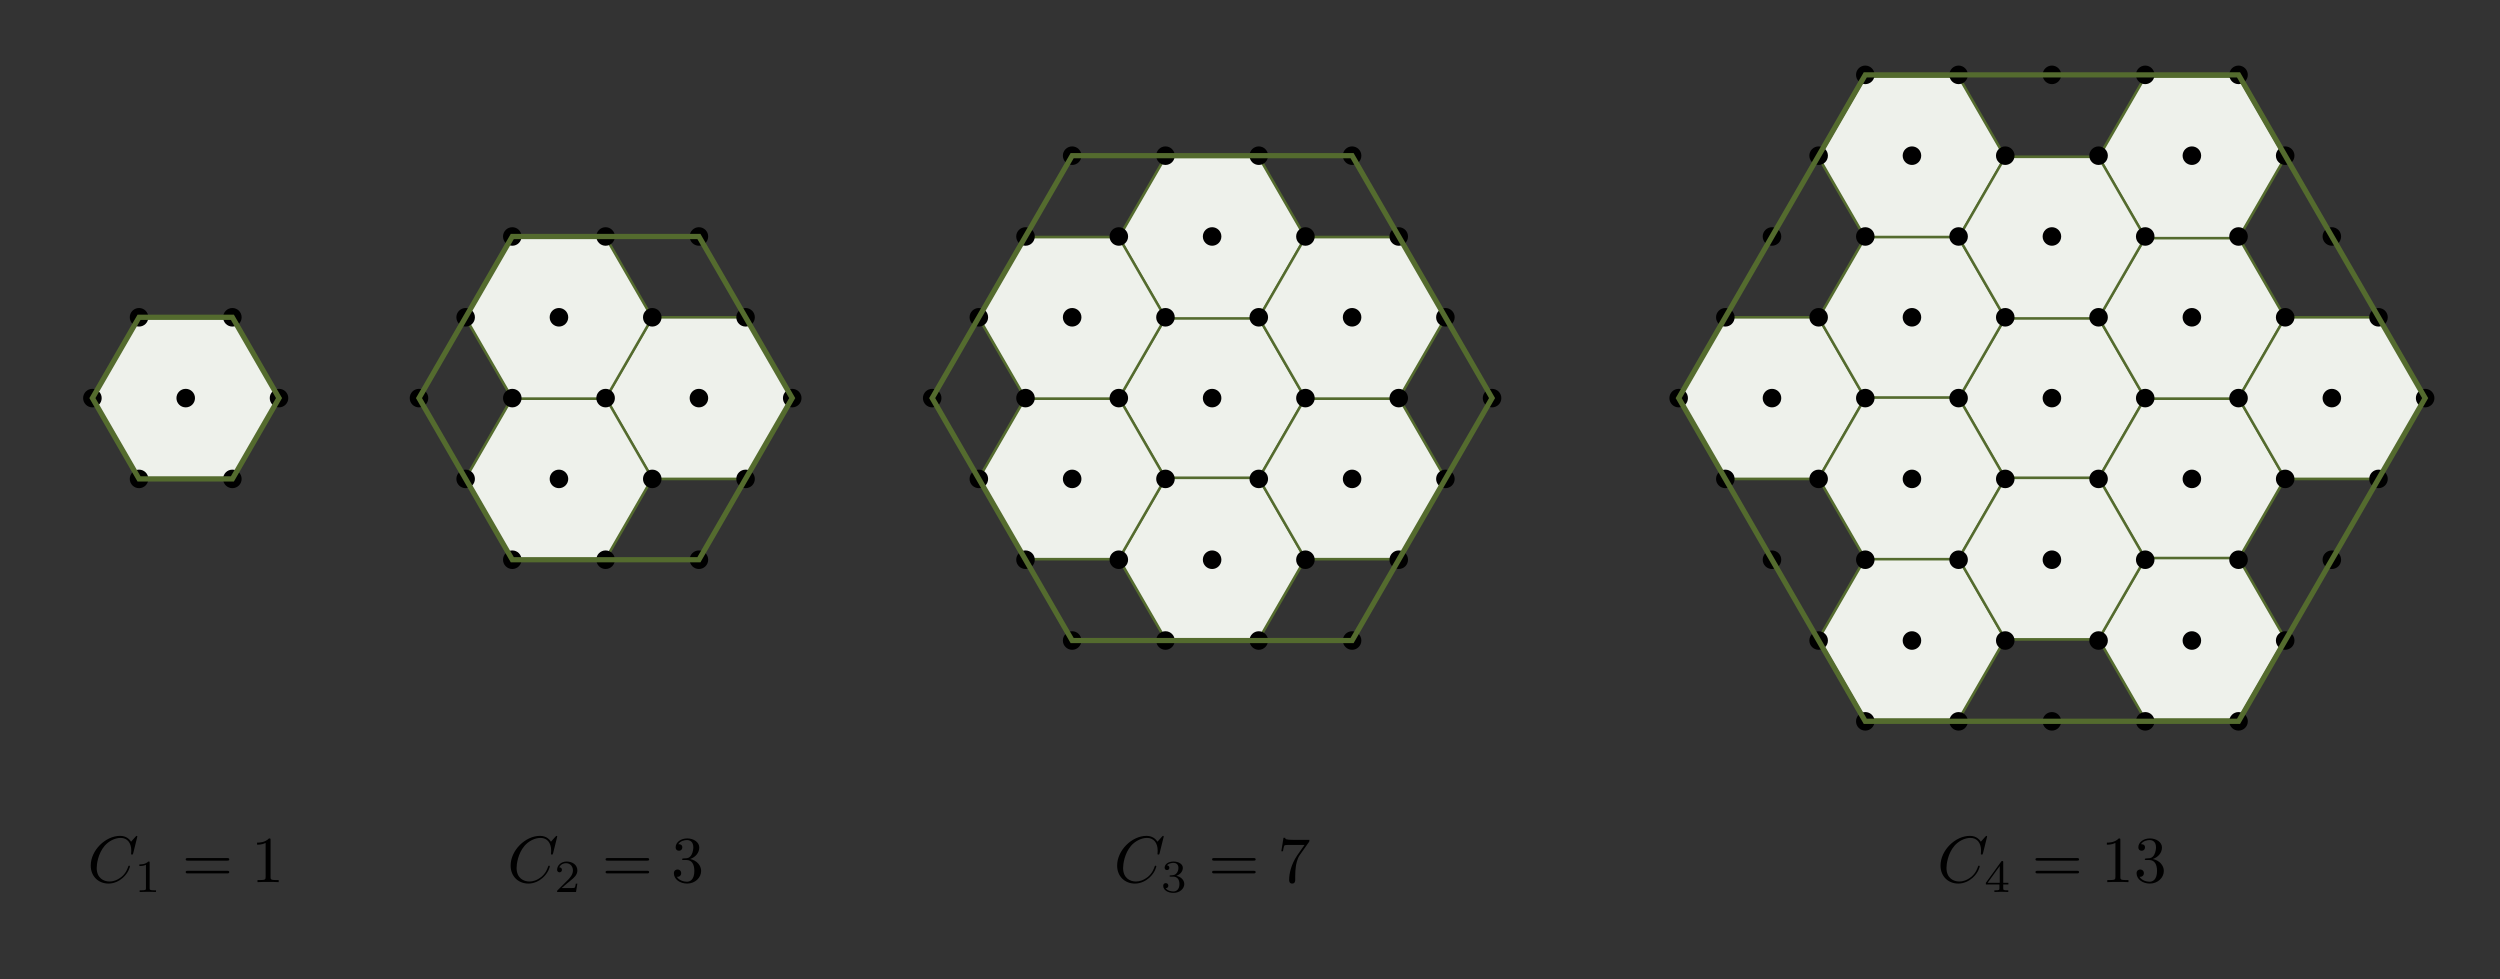 <?xml version="1.0" encoding="UTF-8"?>
<svg xmlns="http://www.w3.org/2000/svg" xmlns:xlink="http://www.w3.org/1999/xlink" width="379.739" height="148.77" viewBox="0 0 379.739 148.77">
<rect x="0" y="0" width="379.739" height="148.77" fill="#333333" stroke="none"/>
<defs>
<g>
<g id="glyph-0-0">
<path d="M 7.578 -6.922 C 7.578 -6.953 7.562 -7.031 7.469 -7.031 C 7.438 -7.031 7.422 -7.016 7.312 -6.906 L 6.625 -6.141 C 6.531 -6.281 6.078 -7.031 4.969 -7.031 C 2.734 -7.031 0.5 -4.828 0.5 -2.516 C 0.5 -0.875 1.672 0.219 3.203 0.219 C 4.062 0.219 4.828 -0.172 5.359 -0.641 C 6.281 -1.453 6.453 -2.359 6.453 -2.391 C 6.453 -2.5 6.344 -2.5 6.328 -2.5 C 6.266 -2.5 6.219 -2.469 6.203 -2.391 C 6.109 -2.109 5.875 -1.391 5.188 -0.812 C 4.5 -0.266 3.875 -0.094 3.359 -0.094 C 2.469 -0.094 1.406 -0.609 1.406 -2.156 C 1.406 -2.734 1.609 -4.344 2.609 -5.516 C 3.219 -6.219 4.156 -6.719 5.047 -6.719 C 6.062 -6.719 6.656 -5.953 6.656 -4.797 C 6.656 -4.391 6.625 -4.391 6.625 -4.281 C 6.625 -4.188 6.734 -4.188 6.766 -4.188 C 6.891 -4.188 6.891 -4.203 6.953 -4.391 Z M 7.578 -6.922 "/>
</g>
<g id="glyph-1-0">
<path d="M 2.328 -4.438 C 2.328 -4.625 2.328 -4.625 2.125 -4.625 C 1.672 -4.188 1.047 -4.188 0.766 -4.188 L 0.766 -3.938 C 0.922 -3.938 1.391 -3.938 1.766 -4.125 L 1.766 -0.578 C 1.766 -0.344 1.766 -0.25 1.078 -0.25 L 0.812 -0.25 L 0.812 0 C 0.938 0 1.797 -0.031 2.047 -0.031 C 2.266 -0.031 3.141 0 3.297 0 L 3.297 -0.25 L 3.031 -0.25 C 2.328 -0.25 2.328 -0.344 2.328 -0.578 Z M 2.328 -4.438 "/>
</g>
<g id="glyph-1-1">
<path d="M 3.516 -1.266 L 3.281 -1.266 C 3.266 -1.109 3.188 -0.703 3.094 -0.641 C 3.047 -0.594 2.516 -0.594 2.406 -0.594 L 1.125 -0.594 C 1.859 -1.234 2.109 -1.438 2.516 -1.766 C 3.031 -2.172 3.516 -2.609 3.516 -3.266 C 3.516 -4.109 2.781 -4.625 1.891 -4.625 C 1.031 -4.625 0.438 -4.016 0.438 -3.375 C 0.438 -3.031 0.734 -2.984 0.812 -2.984 C 0.969 -2.984 1.172 -3.109 1.172 -3.359 C 1.172 -3.484 1.125 -3.734 0.766 -3.734 C 0.984 -4.219 1.453 -4.375 1.781 -4.375 C 2.484 -4.375 2.844 -3.828 2.844 -3.266 C 2.844 -2.656 2.406 -2.188 2.188 -1.938 L 0.516 -0.266 C 0.438 -0.203 0.438 -0.188 0.438 0 L 3.312 0 Z M 3.516 -1.266 "/>
</g>
<g id="glyph-1-2">
<path d="M 1.906 -2.328 C 2.453 -2.328 2.844 -1.953 2.844 -1.203 C 2.844 -0.344 2.328 -0.078 1.938 -0.078 C 1.656 -0.078 1.031 -0.156 0.75 -0.578 C 1.078 -0.578 1.156 -0.812 1.156 -0.969 C 1.156 -1.188 0.984 -1.344 0.766 -1.344 C 0.578 -1.344 0.375 -1.219 0.375 -0.938 C 0.375 -0.281 1.094 0.141 1.938 0.141 C 2.906 0.141 3.578 -0.516 3.578 -1.203 C 3.578 -1.75 3.141 -2.297 2.375 -2.453 C 3.094 -2.719 3.359 -3.234 3.359 -3.672 C 3.359 -4.219 2.734 -4.625 1.953 -4.625 C 1.188 -4.625 0.594 -4.25 0.594 -3.688 C 0.594 -3.453 0.75 -3.328 0.953 -3.328 C 1.172 -3.328 1.312 -3.484 1.312 -3.672 C 1.312 -3.875 1.172 -4.031 0.953 -4.047 C 1.203 -4.344 1.672 -4.422 1.938 -4.422 C 2.25 -4.422 2.688 -4.266 2.688 -3.672 C 2.688 -3.375 2.594 -3.047 2.406 -2.844 C 2.188 -2.578 1.984 -2.562 1.641 -2.531 C 1.469 -2.516 1.453 -2.516 1.422 -2.516 C 1.406 -2.516 1.344 -2.5 1.344 -2.422 C 1.344 -2.328 1.406 -2.328 1.531 -2.328 Z M 1.906 -2.328 "/>
</g>
<g id="glyph-1-3">
<path d="M 3.688 -1.141 L 3.688 -1.391 L 2.906 -1.391 L 2.906 -4.5 C 2.906 -4.641 2.906 -4.703 2.766 -4.703 C 2.672 -4.703 2.641 -4.703 2.578 -4.594 L 0.266 -1.391 L 0.266 -1.141 L 2.328 -1.141 L 2.328 -0.578 C 2.328 -0.328 2.328 -0.25 1.75 -0.25 L 1.562 -0.25 L 1.562 0 C 1.922 -0.016 2.359 -0.031 2.609 -0.031 C 2.875 -0.031 3.312 -0.016 3.672 0 L 3.672 -0.25 L 3.484 -0.25 C 2.906 -0.25 2.906 -0.328 2.906 -0.578 L 2.906 -1.141 Z M 2.375 -3.938 L 2.375 -1.391 L 0.531 -1.391 Z M 2.375 -3.938 "/>
</g>
<g id="glyph-2-0">
<path d="M 6.844 -3.266 C 7 -3.266 7.188 -3.266 7.188 -3.453 C 7.188 -3.656 7 -3.656 6.859 -3.656 L 0.891 -3.656 C 0.75 -3.656 0.562 -3.656 0.562 -3.453 C 0.562 -3.266 0.75 -3.266 0.891 -3.266 Z M 6.859 -1.328 C 7 -1.328 7.188 -1.328 7.188 -1.531 C 7.188 -1.719 7 -1.719 6.844 -1.719 L 0.891 -1.719 C 0.75 -1.719 0.562 -1.719 0.562 -1.531 C 0.562 -1.328 0.75 -1.328 0.891 -1.328 Z M 6.859 -1.328 "/>
</g>
<g id="glyph-2-1">
<path d="M 2.938 -6.375 C 2.938 -6.625 2.938 -6.641 2.703 -6.641 C 2.078 -6 1.203 -6 0.891 -6 L 0.891 -5.688 C 1.094 -5.688 1.672 -5.688 2.188 -5.953 L 2.188 -0.781 C 2.188 -0.422 2.156 -0.312 1.266 -0.312 L 0.953 -0.312 L 0.953 0 C 1.297 -0.031 2.156 -0.031 2.562 -0.031 C 2.953 -0.031 3.828 -0.031 4.172 0 L 4.172 -0.312 L 3.859 -0.312 C 2.953 -0.312 2.938 -0.422 2.938 -0.781 Z M 2.938 -6.375 "/>
</g>
<g id="glyph-2-2">
<path d="M 2.891 -3.516 C 3.703 -3.781 4.281 -4.469 4.281 -5.266 C 4.281 -6.078 3.406 -6.641 2.453 -6.641 C 1.453 -6.641 0.688 -6.047 0.688 -5.281 C 0.688 -4.953 0.906 -4.766 1.203 -4.766 C 1.5 -4.766 1.703 -4.984 1.703 -5.281 C 1.703 -5.766 1.234 -5.766 1.094 -5.766 C 1.391 -6.266 2.047 -6.391 2.406 -6.391 C 2.828 -6.391 3.375 -6.172 3.375 -5.281 C 3.375 -5.156 3.344 -4.578 3.094 -4.141 C 2.797 -3.656 2.453 -3.625 2.203 -3.625 C 2.125 -3.609 1.891 -3.594 1.812 -3.594 C 1.734 -3.578 1.672 -3.562 1.672 -3.469 C 1.672 -3.359 1.734 -3.359 1.906 -3.359 L 2.344 -3.359 C 3.156 -3.359 3.531 -2.688 3.531 -1.703 C 3.531 -0.344 2.844 -0.062 2.406 -0.062 C 1.969 -0.062 1.219 -0.234 0.875 -0.812 C 1.219 -0.766 1.531 -0.984 1.531 -1.359 C 1.531 -1.719 1.266 -1.922 0.984 -1.922 C 0.734 -1.922 0.422 -1.781 0.422 -1.344 C 0.422 -0.438 1.344 0.219 2.438 0.219 C 3.656 0.219 4.562 -0.688 4.562 -1.703 C 4.562 -2.516 3.922 -3.297 2.891 -3.516 Z M 2.891 -3.516 "/>
</g>
<g id="glyph-2-3">
<path d="M 4.75 -6.078 C 4.828 -6.188 4.828 -6.203 4.828 -6.422 L 2.406 -6.422 C 1.203 -6.422 1.172 -6.547 1.141 -6.734 L 0.891 -6.734 L 0.562 -4.688 L 0.812 -4.688 C 0.844 -4.844 0.922 -5.469 1.062 -5.594 C 1.125 -5.656 1.906 -5.656 2.031 -5.656 L 4.094 -5.656 C 3.984 -5.5 3.203 -4.406 2.984 -4.078 C 2.078 -2.734 1.75 -1.344 1.75 -0.328 C 1.75 -0.234 1.75 0.219 2.219 0.219 C 2.672 0.219 2.672 -0.234 2.672 -0.328 L 2.672 -0.844 C 2.672 -1.391 2.703 -1.938 2.781 -2.469 C 2.828 -2.703 2.953 -3.562 3.406 -4.172 Z M 4.75 -6.078 "/>
</g>
</g>
<clipPath id="clip-0">
<path clip-rule="nonzero" d="M 243 0 L 379.738 0 L 379.738 121 L 243 121 Z M 243 0 "/>
</clipPath>
</defs>
<path fill-rule="nonzero" fill="rgb(93.3%, 94.199%, 91.8%)" fill-opacity="1" stroke-width="0.399" stroke-linecap="butt" stroke-linejoin="miter" stroke="rgb(32.999%, 42%, 17.999%)" stroke-opacity="1" stroke-miterlimit="10" d="M -113.386 0.001 L -120.472 12.275 L -134.648 12.275 L -141.734 0.001 L -134.648 -12.276 L -120.472 -12.276 Z M -113.386 0.001 " transform="matrix(1, 0, 0, -1, 155.769, 60.47)"/>
<path fill-rule="nonzero" fill="rgb(93.3%, 94.199%, 91.8%)" fill-opacity="1" stroke-width="0.399" stroke-linecap="butt" stroke-linejoin="miter" stroke="rgb(32.999%, 42%, 17.999%)" stroke-opacity="1" stroke-miterlimit="10" d="M -35.433 0.001 L -42.519 12.275 L -56.695 12.275 L -63.781 0.001 L -56.695 -12.276 L -42.519 -12.276 Z M -35.433 0.001 " transform="matrix(1, 0, 0, -1, 155.769, 60.47)"/>
<path fill-rule="nonzero" fill="rgb(93.3%, 94.199%, 91.8%)" fill-opacity="1" stroke-width="0.399" stroke-linecap="butt" stroke-linejoin="miter" stroke="rgb(32.999%, 42%, 17.999%)" stroke-opacity="1" stroke-miterlimit="10" d="M -56.695 -12.19 L -63.781 0.087 L -77.953 0.087 L -85.039 -12.19 L -77.953 -24.464 L -63.781 -24.464 Z M -56.695 -12.19 " transform="matrix(1, 0, 0, -1, 155.769, 60.47)"/>
<path fill-rule="nonzero" fill="rgb(93.3%, 94.199%, 91.8%)" fill-opacity="1" stroke-width="0.399" stroke-linecap="butt" stroke-linejoin="miter" stroke="rgb(32.999%, 42%, 17.999%)" stroke-opacity="1" stroke-miterlimit="10" d="M -56.695 12.189 L -63.781 24.462 L -77.953 24.462 L -85.039 12.189 L -77.953 -0.085 L -63.781 -0.085 Z M -56.695 12.189 " transform="matrix(1, 0, 0, -1, 155.769, 60.47)"/>
<path fill-rule="nonzero" fill="rgb(93.3%, 94.199%, 91.8%)" fill-opacity="1" stroke-width="0.399" stroke-linecap="butt" stroke-linejoin="miter" stroke="rgb(32.999%, 42%, 17.999%)" stroke-opacity="1" stroke-miterlimit="10" d="M 42.52 0.001 L 35.434 12.275 L 21.258 12.275 L 14.172 0.001 L 21.258 -12.276 L 35.434 -12.276 Z M 42.52 0.001 " transform="matrix(1, 0, 0, -1, 155.769, 60.47)"/>
<path fill-rule="nonzero" fill="rgb(93.3%, 94.199%, 91.8%)" fill-opacity="1" stroke-width="0.399" stroke-linecap="butt" stroke-linejoin="miter" stroke="rgb(32.999%, 42%, 17.999%)" stroke-opacity="1" stroke-miterlimit="10" d="M 42.52 -24.378 L 35.434 -12.104 L 21.258 -12.104 L 14.172 -24.378 L 21.258 -36.651 L 35.434 -36.651 Z M 42.52 -24.378 " transform="matrix(1, 0, 0, -1, 155.769, 60.47)"/>
<path fill-rule="nonzero" fill="rgb(93.3%, 94.199%, 91.8%)" fill-opacity="1" stroke-width="0.399" stroke-linecap="butt" stroke-linejoin="miter" stroke="rgb(32.999%, 42%, 17.999%)" stroke-opacity="1" stroke-miterlimit="10" d="M 42.52 24.38 L 35.434 36.654 L 21.258 36.654 L 14.172 24.38 L 21.258 12.103 L 35.434 12.103 Z M 42.52 24.38 " transform="matrix(1, 0, 0, -1, 155.769, 60.47)"/>
<path fill-rule="nonzero" fill="rgb(93.3%, 94.199%, 91.8%)" fill-opacity="1" stroke-width="0.399" stroke-linecap="butt" stroke-linejoin="miter" stroke="rgb(32.999%, 42%, 17.999%)" stroke-opacity="1" stroke-miterlimit="10" d="M 63.782 -12.19 L 56.692 0.087 L 42.52 0.087 L 35.434 -12.19 L 42.52 -24.464 L 56.692 -24.464 Z M 63.782 -12.19 " transform="matrix(1, 0, 0, -1, 155.769, 60.47)"/>
<path fill-rule="nonzero" fill="rgb(93.3%, 94.199%, 91.8%)" fill-opacity="1" stroke-width="0.399" stroke-linecap="butt" stroke-linejoin="miter" stroke="rgb(32.999%, 42%, 17.999%)" stroke-opacity="1" stroke-miterlimit="10" d="M 63.782 12.189 L 56.692 24.462 L 42.52 24.462 L 35.434 12.189 L 42.52 -0.085 L 56.692 -0.085 Z M 63.782 12.189 " transform="matrix(1, 0, 0, -1, 155.769, 60.47)"/>
<path fill-rule="nonzero" fill="rgb(93.3%, 94.199%, 91.8%)" fill-opacity="1" stroke-width="0.399" stroke-linecap="butt" stroke-linejoin="miter" stroke="rgb(32.999%, 42%, 17.999%)" stroke-opacity="1" stroke-miterlimit="10" d="M 21.258 -12.19 L 14.172 0.087 L 0.001 0.087 L -7.085 -12.19 L 0.001 -24.464 L 14.172 -24.464 Z M 21.258 -12.19 " transform="matrix(1, 0, 0, -1, 155.769, 60.47)"/>
<path fill-rule="nonzero" fill="rgb(93.3%, 94.199%, 91.8%)" fill-opacity="1" stroke-width="0.399" stroke-linecap="butt" stroke-linejoin="miter" stroke="rgb(32.999%, 42%, 17.999%)" stroke-opacity="1" stroke-miterlimit="10" d="M 21.258 12.189 L 14.172 24.462 L 0.001 24.462 L -7.085 12.189 L 0.001 -0.085 L 14.172 -0.085 Z M 21.258 12.189 " transform="matrix(1, 0, 0, -1, 155.769, 60.47)"/>
<path fill-rule="nonzero" fill="rgb(93.3%, 94.199%, 91.8%)" fill-opacity="1" stroke-width="0.399" stroke-linecap="butt" stroke-linejoin="miter" stroke="rgb(32.999%, 42%, 17.999%)" stroke-opacity="1" stroke-miterlimit="10" d="M 170.083 0.001 L 162.993 12.275 L 148.821 12.275 L 141.735 0.001 L 148.821 -12.276 L 162.993 -12.276 Z M 170.083 0.001 " transform="matrix(1, 0, 0, -1, 155.769, 60.47)"/>
<path fill-rule="nonzero" fill="rgb(93.3%, 94.199%, 91.8%)" fill-opacity="1" stroke-width="0.399" stroke-linecap="butt" stroke-linejoin="miter" stroke="rgb(32.999%, 42%, 17.999%)" stroke-opacity="1" stroke-miterlimit="10" d="M 191.34 -12.19 L 184.254 0.087 L 170.083 0.087 L 162.993 -12.19 L 170.083 -24.464 L 184.254 -24.464 Z M 191.34 -12.19 " transform="matrix(1, 0, 0, -1, 155.769, 60.47)"/>
<path fill-rule="nonzero" fill="rgb(93.3%, 94.199%, 91.8%)" fill-opacity="1" stroke-width="0.399" stroke-linecap="butt" stroke-linejoin="miter" stroke="rgb(32.999%, 42%, 17.999%)" stroke-opacity="1" stroke-miterlimit="10" d="M 191.34 12.189 L 184.254 24.462 L 170.083 24.462 L 162.993 12.189 L 170.083 -0.085 L 184.254 -0.085 Z M 191.34 12.189 " transform="matrix(1, 0, 0, -1, 155.769, 60.47)"/>
<path fill-rule="nonzero" fill="rgb(93.3%, 94.199%, 91.8%)" fill-opacity="1" stroke-width="0.399" stroke-linecap="butt" stroke-linejoin="miter" stroke="rgb(32.999%, 42%, 17.999%)" stroke-opacity="1" stroke-miterlimit="10" d="M 127.559 0.001 L 120.473 12.275 L 106.301 12.275 L 99.215 0.001 L 106.301 -12.276 L 120.473 -12.276 Z M 127.559 0.001 " transform="matrix(1, 0, 0, -1, 155.769, 60.47)"/>
<path fill-rule="nonzero" fill="rgb(93.3%, 94.199%, 91.8%)" fill-opacity="1" stroke-width="0.399" stroke-linecap="butt" stroke-linejoin="miter" stroke="rgb(32.999%, 42%, 17.999%)" stroke-opacity="1" stroke-miterlimit="10" d="M 212.602 0.001 L 205.516 12.275 L 191.34 12.275 L 184.254 0.001 L 191.34 -12.276 L 205.516 -12.276 Z M 212.602 0.001 " transform="matrix(1, 0, 0, -1, 155.769, 60.47)"/>
<path fill-rule="nonzero" fill="rgb(93.3%, 94.199%, 91.8%)" fill-opacity="1" stroke-width="0.399" stroke-linecap="butt" stroke-linejoin="miter" stroke="rgb(32.999%, 42%, 17.999%)" stroke-opacity="1" stroke-miterlimit="10" d="M 148.821 36.568 L 141.735 48.841 L 127.559 48.841 L 120.473 36.568 L 127.559 24.294 L 141.735 24.294 Z M 148.821 36.568 " transform="matrix(1, 0, 0, -1, 155.769, 60.47)"/>
<path fill-rule="nonzero" fill="rgb(93.3%, 94.199%, 91.8%)" fill-opacity="1" stroke-width="0.399" stroke-linecap="butt" stroke-linejoin="miter" stroke="rgb(32.999%, 42%, 17.999%)" stroke-opacity="1" stroke-miterlimit="10" d="M 148.821 -36.569 L 141.735 -24.292 L 127.559 -24.292 L 120.473 -36.569 L 127.559 -48.843 L 141.735 -48.843 Z M 148.821 -36.569 " transform="matrix(1, 0, 0, -1, 155.769, 60.47)"/>
<path fill-rule="nonzero" fill="rgb(93.3%, 94.199%, 91.8%)" fill-opacity="1" stroke-width="0.399" stroke-linecap="butt" stroke-linejoin="miter" stroke="rgb(32.999%, 42%, 17.999%)" stroke-opacity="1" stroke-miterlimit="10" d="M 191.34 36.568 L 184.254 48.841 L 170.083 48.841 L 162.993 36.568 L 170.083 24.294 L 184.254 24.294 Z M 191.34 36.568 " transform="matrix(1, 0, 0, -1, 155.769, 60.47)"/>
<path fill-rule="nonzero" fill="rgb(93.3%, 94.199%, 91.8%)" fill-opacity="1" stroke-width="0.399" stroke-linecap="butt" stroke-linejoin="miter" stroke="rgb(32.999%, 42%, 17.999%)" stroke-opacity="1" stroke-miterlimit="10" d="M 191.34 -36.569 L 184.254 -24.292 L 170.083 -24.292 L 162.993 -36.569 L 170.083 -48.843 L 184.254 -48.843 Z M 191.34 -36.569 " transform="matrix(1, 0, 0, -1, 155.769, 60.47)"/>
<path fill-rule="nonzero" fill="rgb(93.3%, 94.199%, 91.8%)" fill-opacity="1" stroke-width="0.399" stroke-linecap="butt" stroke-linejoin="miter" stroke="rgb(32.999%, 42%, 17.999%)" stroke-opacity="1" stroke-miterlimit="10" d="M 148.821 12.189 L 141.735 24.462 L 127.559 24.462 L 120.473 12.189 L 127.559 -0.085 L 141.735 -0.085 Z M 148.821 12.189 " transform="matrix(1, 0, 0, -1, 155.769, 60.47)"/>
<path fill-rule="nonzero" fill="rgb(93.3%, 94.199%, 91.8%)" fill-opacity="1" stroke-width="0.399" stroke-linecap="butt" stroke-linejoin="miter" stroke="rgb(32.999%, 42%, 17.999%)" stroke-opacity="1" stroke-miterlimit="10" d="M 148.821 -12.19 L 141.735 0.087 L 127.559 0.087 L 120.473 -12.19 L 127.559 -24.464 L 141.735 -24.464 Z M 148.821 -12.19 " transform="matrix(1, 0, 0, -1, 155.769, 60.47)"/>
<path fill-rule="nonzero" fill="rgb(93.3%, 94.199%, 91.8%)" fill-opacity="1" stroke-width="0.399" stroke-linecap="butt" stroke-linejoin="miter" stroke="rgb(32.999%, 42%, 17.999%)" stroke-opacity="1" stroke-miterlimit="10" d="M 170.083 24.38 L 162.993 36.654 L 148.821 36.654 L 141.735 24.38 L 148.821 12.103 L 162.993 12.103 Z M 170.083 24.38 " transform="matrix(1, 0, 0, -1, 155.769, 60.47)"/>
<path fill-rule="nonzero" fill="rgb(93.3%, 94.199%, 91.8%)" fill-opacity="1" stroke-width="0.399" stroke-linecap="butt" stroke-linejoin="miter" stroke="rgb(32.999%, 42%, 17.999%)" stroke-opacity="1" stroke-miterlimit="10" d="M 170.083 -24.378 L 162.993 -12.104 L 148.821 -12.104 L 141.735 -24.378 L 148.821 -36.651 L 162.993 -36.651 Z M 170.083 -24.378 " transform="matrix(1, 0, 0, -1, 155.769, 60.47)"/>
<path fill-rule="nonzero" fill="rgb(0%, 0%, 0%)" fill-opacity="1" d="M 29.617 60.469 C 29.617 59.691 28.988 59.062 28.207 59.062 C 27.43 59.062 26.801 59.691 26.801 60.469 C 26.801 61.25 27.43 61.879 28.207 61.879 C 28.988 61.879 29.617 61.25 29.617 60.469 Z M 29.617 60.469 "/>
<path fill-rule="nonzero" fill="rgb(0%, 0%, 0%)" fill-opacity="1" d="M 43.789 60.469 C 43.789 59.691 43.16 59.062 42.383 59.062 C 41.605 59.062 40.973 59.691 40.973 60.469 C 40.973 61.25 41.605 61.879 42.383 61.879 C 43.16 61.879 43.789 61.25 43.789 60.469 Z M 43.789 60.469 "/>
<path fill-rule="nonzero" fill="rgb(0%, 0%, 0%)" fill-opacity="1" d="M 36.703 48.195 C 36.703 47.418 36.074 46.785 35.297 46.785 C 34.516 46.785 33.887 47.418 33.887 48.195 C 33.887 48.973 34.516 49.605 35.297 49.605 C 36.074 49.605 36.703 48.973 36.703 48.195 Z M 36.703 48.195 "/>
<path fill-rule="nonzero" fill="rgb(0%, 0%, 0%)" fill-opacity="1" d="M 22.531 48.195 C 22.531 47.418 21.898 46.785 21.121 46.785 C 20.344 46.785 19.711 47.418 19.711 48.195 C 19.711 48.973 20.344 49.605 21.121 49.605 C 21.898 49.605 22.531 48.973 22.531 48.195 Z M 22.531 48.195 "/>
<path fill-rule="nonzero" fill="rgb(0%, 0%, 0%)" fill-opacity="1" d="M 15.445 60.469 C 15.445 59.691 14.812 59.062 14.035 59.062 C 13.258 59.062 12.625 59.691 12.625 60.469 C 12.625 61.25 13.258 61.879 14.035 61.879 C 14.812 61.879 15.445 61.25 15.445 60.469 Z M 15.445 60.469 "/>
<path fill-rule="nonzero" fill="rgb(0%, 0%, 0%)" fill-opacity="1" d="M 22.531 72.746 C 22.531 71.965 21.898 71.336 21.121 71.336 C 20.344 71.336 19.711 71.965 19.711 72.746 C 19.711 73.523 20.344 74.152 21.121 74.152 C 21.898 74.152 22.531 73.523 22.531 72.746 Z M 22.531 72.746 "/>
<path fill-rule="nonzero" fill="rgb(0%, 0%, 0%)" fill-opacity="1" d="M 36.703 72.746 C 36.703 71.965 36.074 71.336 35.297 71.336 C 34.516 71.336 33.887 71.965 33.887 72.746 C 33.887 73.523 34.516 74.152 35.297 74.152 C 36.074 74.152 36.703 73.523 36.703 72.746 Z M 36.703 72.746 "/>
<path fill="none" stroke-width="0.797" stroke-linecap="butt" stroke-linejoin="miter" stroke="rgb(32.999%, 42%, 17.999%)" stroke-opacity="1" stroke-miterlimit="10" d="M -113.386 0.001 L -120.472 12.275 L -134.648 12.275 L -141.734 0.001 L -134.648 -12.276 L -120.472 -12.276 Z M -113.386 0.001 " transform="matrix(1, 0, 0, -1, 155.769, 60.47)"/>
<path fill-rule="nonzero" fill="rgb(0%, 0%, 0%)" fill-opacity="1" d="M 93.398 60.469 C 93.398 59.691 92.766 59.062 91.988 59.062 C 91.211 59.062 90.578 59.691 90.578 60.469 C 90.578 61.25 91.211 61.879 91.988 61.879 C 92.766 61.879 93.398 61.25 93.398 60.469 Z M 93.398 60.469 "/>
<path fill-rule="nonzero" fill="rgb(0%, 0%, 0%)" fill-opacity="1" d="M 107.57 60.469 C 107.57 59.691 106.941 59.062 106.16 59.062 C 105.383 59.062 104.754 59.691 104.754 60.469 C 104.754 61.25 105.383 61.879 106.16 61.879 C 106.941 61.879 107.57 61.25 107.57 60.469 Z M 107.57 60.469 "/>
<path fill-rule="nonzero" fill="rgb(0%, 0%, 0%)" fill-opacity="1" d="M 100.484 48.195 C 100.484 47.418 99.855 46.785 99.074 46.785 C 98.297 46.785 97.668 47.418 97.668 48.195 C 97.668 48.973 98.297 49.605 99.074 49.605 C 99.855 49.605 100.484 48.973 100.484 48.195 Z M 100.484 48.195 "/>
<path fill-rule="nonzero" fill="rgb(0%, 0%, 0%)" fill-opacity="1" d="M 86.312 48.195 C 86.312 47.418 85.68 46.785 84.902 46.785 C 84.125 46.785 83.492 47.418 83.492 48.195 C 83.492 48.973 84.125 49.605 84.902 49.605 C 85.68 49.605 86.312 48.973 86.312 48.195 Z M 86.312 48.195 "/>
<path fill-rule="nonzero" fill="rgb(0%, 0%, 0%)" fill-opacity="1" d="M 79.223 60.469 C 79.223 59.691 78.594 59.062 77.816 59.062 C 77.039 59.062 76.406 59.691 76.406 60.469 C 76.406 61.25 77.039 61.879 77.816 61.879 C 78.594 61.879 79.223 61.25 79.223 60.469 Z M 79.223 60.469 "/>
<path fill-rule="nonzero" fill="rgb(0%, 0%, 0%)" fill-opacity="1" d="M 86.312 72.746 C 86.312 71.965 85.68 71.336 84.902 71.336 C 84.125 71.336 83.492 71.965 83.492 72.746 C 83.492 73.523 84.125 74.152 84.902 74.152 C 85.68 74.152 86.312 73.523 86.312 72.746 Z M 86.312 72.746 "/>
<path fill-rule="nonzero" fill="rgb(0%, 0%, 0%)" fill-opacity="1" d="M 100.484 72.746 C 100.484 71.965 99.855 71.336 99.074 71.336 C 98.297 71.336 97.668 71.965 97.668 72.746 C 97.668 73.523 98.297 74.152 99.074 74.152 C 99.855 74.152 100.484 73.523 100.484 72.746 Z M 100.484 72.746 "/>
<path fill-rule="nonzero" fill="rgb(0%, 0%, 0%)" fill-opacity="1" d="M 121.746 60.469 C 121.746 59.691 121.113 59.062 120.336 59.062 C 119.559 59.062 118.926 59.691 118.926 60.469 C 118.926 61.25 119.559 61.879 120.336 61.879 C 121.113 61.879 121.746 61.25 121.746 60.469 Z M 121.746 60.469 "/>
<path fill-rule="nonzero" fill="rgb(0%, 0%, 0%)" fill-opacity="1" d="M 114.656 48.195 C 114.656 47.418 114.027 46.785 113.25 46.785 C 112.469 46.785 111.84 47.418 111.84 48.195 C 111.84 48.973 112.469 49.605 113.25 49.605 C 114.027 49.605 114.656 48.973 114.656 48.195 Z M 114.656 48.195 "/>
<path fill-rule="nonzero" fill="rgb(0%, 0%, 0%)" fill-opacity="1" d="M 107.57 35.922 C 107.57 35.145 106.941 34.512 106.16 34.512 C 105.383 34.512 104.754 35.145 104.754 35.922 C 104.754 36.699 105.383 37.328 106.16 37.328 C 106.941 37.328 107.57 36.699 107.57 35.922 Z M 107.57 35.922 "/>
<path fill-rule="nonzero" fill="rgb(0%, 0%, 0%)" fill-opacity="1" d="M 93.398 35.922 C 93.398 35.145 92.766 34.512 91.988 34.512 C 91.211 34.512 90.578 35.145 90.578 35.922 C 90.578 36.699 91.211 37.328 91.988 37.328 C 92.766 37.328 93.398 36.699 93.398 35.922 Z M 93.398 35.922 "/>
<path fill-rule="nonzero" fill="rgb(0%, 0%, 0%)" fill-opacity="1" d="M 79.223 35.922 C 79.223 35.145 78.594 34.512 77.816 34.512 C 77.039 34.512 76.406 35.145 76.406 35.922 C 76.406 36.699 77.039 37.328 77.816 37.328 C 78.594 37.328 79.223 36.699 79.223 35.922 Z M 79.223 35.922 "/>
<path fill-rule="nonzero" fill="rgb(0%, 0%, 0%)" fill-opacity="1" d="M 72.137 48.195 C 72.137 47.418 71.508 46.785 70.73 46.785 C 69.949 46.785 69.32 47.418 69.32 48.195 C 69.32 48.973 69.949 49.605 70.73 49.605 C 71.508 49.605 72.137 48.973 72.137 48.195 Z M 72.137 48.195 "/>
<path fill-rule="nonzero" fill="rgb(0%, 0%, 0%)" fill-opacity="1" d="M 65.051 60.469 C 65.051 59.691 64.422 59.062 63.641 59.062 C 62.863 59.062 62.234 59.691 62.234 60.469 C 62.234 61.25 62.863 61.879 63.641 61.879 C 64.422 61.879 65.051 61.25 65.051 60.469 Z M 65.051 60.469 "/>
<path fill-rule="nonzero" fill="rgb(0%, 0%, 0%)" fill-opacity="1" d="M 72.137 72.746 C 72.137 71.965 71.508 71.336 70.73 71.336 C 69.949 71.336 69.32 71.965 69.32 72.746 C 69.32 73.523 69.949 74.152 70.73 74.152 C 71.508 74.152 72.137 73.523 72.137 72.746 Z M 72.137 72.746 "/>
<path fill-rule="nonzero" fill="rgb(0%, 0%, 0%)" fill-opacity="1" d="M 79.223 85.02 C 79.223 84.242 78.594 83.609 77.816 83.609 C 77.039 83.609 76.406 84.242 76.406 85.02 C 76.406 85.797 77.039 86.43 77.816 86.43 C 78.594 86.43 79.223 85.797 79.223 85.02 Z M 79.223 85.02 "/>
<path fill-rule="nonzero" fill="rgb(0%, 0%, 0%)" fill-opacity="1" d="M 93.398 85.02 C 93.398 84.242 92.766 83.609 91.988 83.609 C 91.211 83.609 90.578 84.242 90.578 85.02 C 90.578 85.797 91.211 86.43 91.988 86.43 C 92.766 86.43 93.398 85.797 93.398 85.02 Z M 93.398 85.02 "/>
<path fill-rule="nonzero" fill="rgb(0%, 0%, 0%)" fill-opacity="1" d="M 107.57 85.02 C 107.57 84.242 106.941 83.609 106.16 83.609 C 105.383 83.609 104.754 84.242 104.754 85.02 C 104.754 85.797 105.383 86.43 106.16 86.43 C 106.941 86.43 107.57 85.797 107.57 85.02 Z M 107.57 85.02 "/>
<path fill-rule="nonzero" fill="rgb(0%, 0%, 0%)" fill-opacity="1" d="M 114.656 72.746 C 114.656 71.965 114.027 71.336 113.25 71.336 C 112.469 71.336 111.84 71.965 111.84 72.746 C 111.84 73.523 112.469 74.152 113.25 74.152 C 114.027 74.152 114.656 73.523 114.656 72.746 Z M 114.656 72.746 "/>
<path fill="none" stroke-width="0.797" stroke-linecap="butt" stroke-linejoin="miter" stroke="rgb(32.999%, 42%, 17.999%)" stroke-opacity="1" stroke-miterlimit="10" d="M -35.433 0.001 L -49.609 24.548 L -77.953 24.548 L -92.128 0.001 L -77.953 -24.55 L -49.609 -24.55 Z M -35.433 0.001 " transform="matrix(1, 0, 0, -1, 155.769, 60.47)"/>
<path fill-rule="nonzero" fill="rgb(0%, 0%, 0%)" fill-opacity="1" d="M 185.523 60.469 C 185.523 59.691 184.895 59.062 184.117 59.062 C 183.336 59.062 182.707 59.691 182.707 60.469 C 182.707 61.25 183.336 61.879 184.117 61.879 C 184.895 61.879 185.523 61.25 185.523 60.469 Z M 185.523 60.469 "/>
<path fill-rule="nonzero" fill="rgb(0%, 0%, 0%)" fill-opacity="1" d="M 199.699 60.469 C 199.699 59.691 199.066 59.062 198.289 59.062 C 197.512 59.062 196.879 59.691 196.879 60.469 C 196.879 61.25 197.512 61.879 198.289 61.879 C 199.066 61.879 199.699 61.25 199.699 60.469 Z M 199.699 60.469 "/>
<path fill-rule="nonzero" fill="rgb(0%, 0%, 0%)" fill-opacity="1" d="M 192.613 48.195 C 192.613 47.418 191.98 46.785 191.203 46.785 C 190.426 46.785 189.793 47.418 189.793 48.195 C 189.793 48.973 190.426 49.605 191.203 49.605 C 191.98 49.605 192.613 48.973 192.613 48.195 Z M 192.613 48.195 "/>
<path fill-rule="nonzero" fill="rgb(0%, 0%, 0%)" fill-opacity="1" d="M 178.438 48.195 C 178.438 47.418 177.809 46.785 177.027 46.785 C 176.25 46.785 175.621 47.418 175.621 48.195 C 175.621 48.973 176.25 49.605 177.027 49.605 C 177.809 49.605 178.438 48.973 178.438 48.195 Z M 178.438 48.195 "/>
<path fill-rule="nonzero" fill="rgb(0%, 0%, 0%)" fill-opacity="1" d="M 171.352 60.469 C 171.352 59.691 170.719 59.062 169.941 59.062 C 169.164 59.062 168.535 59.691 168.535 60.469 C 168.535 61.25 169.164 61.879 169.941 61.879 C 170.719 61.879 171.352 61.25 171.352 60.469 Z M 171.352 60.469 "/>
<path fill-rule="nonzero" fill="rgb(0%, 0%, 0%)" fill-opacity="1" d="M 178.438 72.746 C 178.438 71.965 177.809 71.336 177.027 71.336 C 176.25 71.336 175.621 71.965 175.621 72.746 C 175.621 73.523 176.25 74.152 177.027 74.152 C 177.809 74.152 178.438 73.523 178.438 72.746 Z M 178.438 72.746 "/>
<path fill-rule="nonzero" fill="rgb(0%, 0%, 0%)" fill-opacity="1" d="M 192.613 72.746 C 192.613 71.965 191.98 71.336 191.203 71.336 C 190.426 71.336 189.793 71.965 189.793 72.746 C 189.793 73.523 190.426 74.152 191.203 74.152 C 191.98 74.152 192.613 73.523 192.613 72.746 Z M 192.613 72.746 "/>
<path fill-rule="nonzero" fill="rgb(0%, 0%, 0%)" fill-opacity="1" d="M 213.871 60.469 C 213.871 59.691 213.242 59.062 212.461 59.062 C 211.684 59.062 211.055 59.691 211.055 60.469 C 211.055 61.25 211.684 61.879 212.461 61.879 C 213.242 61.879 213.871 61.25 213.871 60.469 Z M 213.871 60.469 "/>
<path fill-rule="nonzero" fill="rgb(0%, 0%, 0%)" fill-opacity="1" d="M 206.785 48.195 C 206.785 47.418 206.152 46.785 205.375 46.785 C 204.598 46.785 203.969 47.418 203.969 48.195 C 203.969 48.973 204.598 49.605 205.375 49.605 C 206.152 49.605 206.785 48.973 206.785 48.195 Z M 206.785 48.195 "/>
<path fill-rule="nonzero" fill="rgb(0%, 0%, 0%)" fill-opacity="1" d="M 199.699 35.922 C 199.699 35.145 199.066 34.512 198.289 34.512 C 197.512 34.512 196.879 35.145 196.879 35.922 C 196.879 36.699 197.512 37.328 198.289 37.328 C 199.066 37.328 199.699 36.699 199.699 35.922 Z M 199.699 35.922 "/>
<path fill-rule="nonzero" fill="rgb(0%, 0%, 0%)" fill-opacity="1" d="M 185.523 35.922 C 185.523 35.145 184.895 34.512 184.117 34.512 C 183.336 34.512 182.707 35.145 182.707 35.922 C 182.707 36.699 183.336 37.328 184.117 37.328 C 184.895 37.328 185.523 36.699 185.523 35.922 Z M 185.523 35.922 "/>
<path fill-rule="nonzero" fill="rgb(0%, 0%, 0%)" fill-opacity="1" d="M 171.352 35.922 C 171.352 35.145 170.719 34.512 169.941 34.512 C 169.164 34.512 168.535 35.145 168.535 35.922 C 168.535 36.699 169.164 37.328 169.941 37.328 C 170.719 37.328 171.352 36.699 171.352 35.922 Z M 171.352 35.922 "/>
<path fill-rule="nonzero" fill="rgb(0%, 0%, 0%)" fill-opacity="1" d="M 164.266 48.195 C 164.266 47.418 163.633 46.785 162.855 46.785 C 162.078 46.785 161.445 47.418 161.445 48.195 C 161.445 48.973 162.078 49.605 162.855 49.605 C 163.633 49.605 164.266 48.973 164.266 48.195 Z M 164.266 48.195 "/>
<path fill-rule="nonzero" fill="rgb(0%, 0%, 0%)" fill-opacity="1" d="M 157.18 60.469 C 157.18 59.691 156.547 59.062 155.77 59.062 C 154.992 59.062 154.359 59.691 154.359 60.469 C 154.359 61.25 154.992 61.879 155.77 61.879 C 156.547 61.879 157.18 61.25 157.18 60.469 Z M 157.18 60.469 "/>
<path fill-rule="nonzero" fill="rgb(0%, 0%, 0%)" fill-opacity="1" d="M 164.266 72.746 C 164.266 71.965 163.633 71.336 162.855 71.336 C 162.078 71.336 161.445 71.965 161.445 72.746 C 161.445 73.523 162.078 74.152 162.855 74.152 C 163.633 74.152 164.266 73.523 164.266 72.746 Z M 164.266 72.746 "/>
<path fill-rule="nonzero" fill="rgb(0%, 0%, 0%)" fill-opacity="1" d="M 171.352 85.02 C 171.352 84.242 170.719 83.609 169.941 83.609 C 169.164 83.609 168.535 84.242 168.535 85.02 C 168.535 85.797 169.164 86.43 169.941 86.43 C 170.719 86.43 171.352 85.797 171.352 85.02 Z M 171.352 85.02 "/>
<path fill-rule="nonzero" fill="rgb(0%, 0%, 0%)" fill-opacity="1" d="M 185.523 85.02 C 185.523 84.242 184.895 83.609 184.117 83.609 C 183.336 83.609 182.707 84.242 182.707 85.02 C 182.707 85.797 183.336 86.43 184.117 86.43 C 184.895 86.43 185.523 85.797 185.523 85.02 Z M 185.523 85.02 "/>
<path fill-rule="nonzero" fill="rgb(0%, 0%, 0%)" fill-opacity="1" d="M 199.699 85.02 C 199.699 84.242 199.066 83.609 198.289 83.609 C 197.512 83.609 196.879 84.242 196.879 85.02 C 196.879 85.797 197.512 86.43 198.289 86.43 C 199.066 86.43 199.699 85.797 199.699 85.02 Z M 199.699 85.02 "/>
<path fill-rule="nonzero" fill="rgb(0%, 0%, 0%)" fill-opacity="1" d="M 206.785 72.746 C 206.785 71.965 206.152 71.336 205.375 71.336 C 204.598 71.336 203.969 71.965 203.969 72.746 C 203.969 73.523 204.598 74.152 205.375 74.152 C 206.152 74.152 206.785 73.523 206.785 72.746 Z M 206.785 72.746 "/>
<path fill-rule="nonzero" fill="rgb(0%, 0%, 0%)" fill-opacity="1" d="M 228.047 60.469 C 228.047 59.691 227.414 59.062 226.637 59.062 C 225.859 59.062 225.227 59.691 225.227 60.469 C 225.227 61.25 225.859 61.879 226.637 61.879 C 227.414 61.879 228.047 61.25 228.047 60.469 Z M 228.047 60.469 "/>
<path fill-rule="nonzero" fill="rgb(0%, 0%, 0%)" fill-opacity="1" d="M 220.957 48.195 C 220.957 47.418 220.328 46.785 219.551 46.785 C 218.77 46.785 218.141 47.418 218.141 48.195 C 218.141 48.973 218.77 49.605 219.551 49.605 C 220.328 49.605 220.957 48.973 220.957 48.195 Z M 220.957 48.195 "/>
<path fill-rule="nonzero" fill="rgb(0%, 0%, 0%)" fill-opacity="1" d="M 213.871 35.922 C 213.871 35.145 213.242 34.512 212.461 34.512 C 211.684 34.512 211.055 35.145 211.055 35.922 C 211.055 36.699 211.684 37.332 212.461 37.332 C 213.242 37.332 213.871 36.699 213.871 35.922 Z M 213.871 35.922 "/>
<path fill-rule="nonzero" fill="rgb(0%, 0%, 0%)" fill-opacity="1" d="M 206.785 23.645 C 206.785 22.867 206.152 22.238 205.375 22.238 C 204.598 22.238 203.969 22.867 203.969 23.645 C 203.969 24.426 204.598 25.055 205.375 25.055 C 206.152 25.055 206.785 24.426 206.785 23.645 Z M 206.785 23.645 "/>
<path fill-rule="nonzero" fill="rgb(0%, 0%, 0%)" fill-opacity="1" d="M 192.613 23.645 C 192.613 22.867 191.98 22.238 191.203 22.238 C 190.426 22.238 189.793 22.867 189.793 23.645 C 189.793 24.426 190.426 25.055 191.203 25.055 C 191.98 25.055 192.613 24.426 192.613 23.645 Z M 192.613 23.645 "/>
<path fill-rule="nonzero" fill="rgb(0%, 0%, 0%)" fill-opacity="1" d="M 178.438 23.645 C 178.438 22.867 177.809 22.238 177.031 22.238 C 176.25 22.238 175.621 22.867 175.621 23.645 C 175.621 24.426 176.25 25.055 177.031 25.055 C 177.809 25.055 178.438 24.426 178.438 23.645 Z M 178.438 23.645 "/>
<path fill-rule="nonzero" fill="rgb(0%, 0%, 0%)" fill-opacity="1" d="M 164.266 23.645 C 164.266 22.867 163.633 22.238 162.855 22.238 C 162.078 22.238 161.445 22.867 161.445 23.645 C 161.445 24.426 162.078 25.055 162.855 25.055 C 163.633 25.055 164.266 24.426 164.266 23.645 Z M 164.266 23.645 "/>
<path fill-rule="nonzero" fill="rgb(0%, 0%, 0%)" fill-opacity="1" d="M 157.18 35.922 C 157.18 35.141 156.547 34.512 155.77 34.512 C 154.992 34.512 154.359 35.141 154.359 35.922 C 154.359 36.699 154.992 37.328 155.77 37.328 C 156.547 37.328 157.18 36.699 157.18 35.922 Z M 157.18 35.922 "/>
<path fill-rule="nonzero" fill="rgb(0%, 0%, 0%)" fill-opacity="1" d="M 150.09 48.195 C 150.09 47.418 149.461 46.785 148.684 46.785 C 147.906 46.785 147.273 47.418 147.273 48.195 C 147.273 48.973 147.906 49.605 148.684 49.605 C 149.461 49.605 150.09 48.973 150.09 48.195 Z M 150.09 48.195 "/>
<path fill-rule="nonzero" fill="rgb(0%, 0%, 0%)" fill-opacity="1" d="M 143.004 60.469 C 143.004 59.691 142.375 59.062 141.594 59.062 C 140.816 59.062 140.188 59.691 140.188 60.469 C 140.188 61.25 140.816 61.879 141.594 61.879 C 142.375 61.879 143.004 61.25 143.004 60.469 Z M 143.004 60.469 "/>
<path fill-rule="nonzero" fill="rgb(0%, 0%, 0%)" fill-opacity="1" d="M 150.09 72.746 C 150.09 71.965 149.461 71.336 148.684 71.336 C 147.902 71.336 147.273 71.965 147.273 72.746 C 147.273 73.523 147.902 74.152 148.684 74.152 C 149.461 74.152 150.09 73.523 150.09 72.746 Z M 150.09 72.746 "/>
<path fill-rule="nonzero" fill="rgb(0%, 0%, 0%)" fill-opacity="1" d="M 157.18 85.02 C 157.18 84.242 156.547 83.609 155.77 83.609 C 154.992 83.609 154.359 84.242 154.359 85.02 C 154.359 85.797 154.992 86.43 155.77 86.43 C 156.547 86.43 157.18 85.797 157.18 85.02 Z M 157.18 85.02 "/>
<path fill-rule="nonzero" fill="rgb(0%, 0%, 0%)" fill-opacity="1" d="M 164.266 97.293 C 164.266 96.516 163.633 95.883 162.855 95.883 C 162.078 95.883 161.445 96.516 161.445 97.293 C 161.445 98.07 162.078 98.703 162.855 98.703 C 163.633 98.703 164.266 98.07 164.266 97.293 Z M 164.266 97.293 "/>
<path fill-rule="nonzero" fill="rgb(0%, 0%, 0%)" fill-opacity="1" d="M 178.438 97.293 C 178.438 96.516 177.809 95.883 177.027 95.883 C 176.25 95.883 175.621 96.516 175.621 97.293 C 175.621 98.07 176.25 98.703 177.027 98.703 C 177.809 98.703 178.438 98.07 178.438 97.293 Z M 178.438 97.293 "/>
<path fill-rule="nonzero" fill="rgb(0%, 0%, 0%)" fill-opacity="1" d="M 192.609 97.293 C 192.609 96.516 191.98 95.883 191.203 95.883 C 190.426 95.883 189.793 96.516 189.793 97.293 C 189.793 98.07 190.426 98.703 191.203 98.703 C 191.98 98.703 192.609 98.07 192.609 97.293 Z M 192.609 97.293 "/>
<path fill-rule="nonzero" fill="rgb(0%, 0%, 0%)" fill-opacity="1" d="M 206.785 97.293 C 206.785 96.516 206.152 95.883 205.375 95.883 C 204.598 95.883 203.969 96.516 203.969 97.293 C 203.969 98.07 204.598 98.703 205.375 98.703 C 206.152 98.703 206.785 98.07 206.785 97.293 Z M 206.785 97.293 "/>
<path fill-rule="nonzero" fill="rgb(0%, 0%, 0%)" fill-opacity="1" d="M 213.871 85.02 C 213.871 84.242 213.242 83.609 212.461 83.609 C 211.684 83.609 211.055 84.242 211.055 85.02 C 211.055 85.797 211.684 86.43 212.461 86.43 C 213.242 86.43 213.871 85.797 213.871 85.02 Z M 213.871 85.02 "/>
<path fill-rule="nonzero" fill="rgb(0%, 0%, 0%)" fill-opacity="1" d="M 220.957 72.746 C 220.957 71.965 220.328 71.336 219.551 71.336 C 218.77 71.336 218.141 71.965 218.141 72.746 C 218.141 73.523 218.77 74.152 219.551 74.152 C 220.328 74.152 220.957 73.523 220.957 72.746 Z M 220.957 72.746 "/>
<path fill="none" stroke-width="0.797" stroke-linecap="butt" stroke-linejoin="miter" stroke="rgb(32.999%, 42%, 17.999%)" stroke-opacity="1" stroke-miterlimit="10" d="M 70.868 0.001 L 49.606 36.825 L 7.086 36.825 L -14.175 0.001 L 7.086 -36.823 L 49.606 -36.823 Z M 70.868 0.001 " transform="matrix(1, 0, 0, -1, 155.769, 60.47)"/>
<path fill-rule="nonzero" fill="rgb(0%, 0%, 0%)" fill-opacity="1" d="M 313.086 60.469 C 313.086 59.691 312.453 59.062 311.676 59.062 C 310.898 59.062 310.266 59.691 310.266 60.469 C 310.266 61.25 310.898 61.879 311.676 61.879 C 312.453 61.879 313.086 61.25 313.086 60.469 Z M 313.086 60.469 "/>
<path fill-rule="nonzero" fill="rgb(0%, 0%, 0%)" fill-opacity="1" d="M 327.258 60.469 C 327.258 59.691 326.629 59.062 325.852 59.062 C 325.07 59.062 324.441 59.691 324.441 60.469 C 324.441 61.25 325.07 61.879 325.852 61.879 C 326.629 61.879 327.258 61.25 327.258 60.469 Z M 327.258 60.469 "/>
<path fill-rule="nonzero" fill="rgb(0%, 0%, 0%)" fill-opacity="1" d="M 320.172 48.195 C 320.172 47.418 319.543 46.785 318.762 46.785 C 317.984 46.785 317.355 47.418 317.355 48.195 C 317.355 48.973 317.984 49.605 318.762 49.605 C 319.543 49.605 320.172 48.973 320.172 48.195 Z M 320.172 48.195 "/>
<path fill-rule="nonzero" fill="rgb(0%, 0%, 0%)" fill-opacity="1" d="M 306 48.195 C 306 47.418 305.367 46.785 304.59 46.785 C 303.812 46.785 303.18 47.418 303.18 48.195 C 303.18 48.973 303.812 49.605 304.59 49.605 C 305.367 49.605 306 48.973 306 48.195 Z M 306 48.195 "/>
<path fill-rule="nonzero" fill="rgb(0%, 0%, 0%)" fill-opacity="1" d="M 298.91 60.469 C 298.91 59.691 298.281 59.062 297.504 59.062 C 296.727 59.062 296.094 59.691 296.094 60.469 C 296.094 61.25 296.727 61.879 297.504 61.879 C 298.281 61.879 298.91 61.25 298.91 60.469 Z M 298.91 60.469 "/>
<path fill-rule="nonzero" fill="rgb(0%, 0%, 0%)" fill-opacity="1" d="M 306 72.746 C 306 71.965 305.367 71.336 304.59 71.336 C 303.812 71.336 303.18 71.965 303.18 72.746 C 303.18 73.523 303.812 74.152 304.59 74.152 C 305.367 74.152 306 73.523 306 72.746 Z M 306 72.746 "/>
<path fill-rule="nonzero" fill="rgb(0%, 0%, 0%)" fill-opacity="1" d="M 320.172 72.746 C 320.172 71.965 319.543 71.336 318.762 71.336 C 317.984 71.336 317.355 71.965 317.355 72.746 C 317.355 73.523 317.984 74.152 318.762 74.152 C 319.543 74.152 320.172 73.523 320.172 72.746 Z M 320.172 72.746 "/>
<path fill-rule="nonzero" fill="rgb(0%, 0%, 0%)" fill-opacity="1" d="M 341.434 60.469 C 341.434 59.691 340.801 59.062 340.023 59.062 C 339.246 59.062 338.613 59.691 338.613 60.469 C 338.613 61.25 339.246 61.879 340.023 61.879 C 340.801 61.879 341.434 61.25 341.434 60.469 Z M 341.434 60.469 "/>
<path fill-rule="nonzero" fill="rgb(0%, 0%, 0%)" fill-opacity="1" d="M 334.344 48.195 C 334.344 47.418 333.715 46.785 332.938 46.785 C 332.16 46.785 331.527 47.418 331.527 48.195 C 331.527 48.973 332.16 49.605 332.938 49.605 C 333.715 49.605 334.344 48.973 334.344 48.195 Z M 334.344 48.195 "/>
<path fill-rule="nonzero" fill="rgb(0%, 0%, 0%)" fill-opacity="1" d="M 327.258 35.922 C 327.258 35.145 326.629 34.512 325.852 34.512 C 325.07 34.512 324.441 35.145 324.441 35.922 C 324.441 36.699 325.07 37.328 325.852 37.328 C 326.629 37.328 327.258 36.699 327.258 35.922 Z M 327.258 35.922 "/>
<path fill-rule="nonzero" fill="rgb(0%, 0%, 0%)" fill-opacity="1" d="M 313.086 35.922 C 313.086 35.145 312.453 34.512 311.676 34.512 C 310.898 34.512 310.266 35.145 310.266 35.922 C 310.266 36.699 310.898 37.328 311.676 37.328 C 312.453 37.328 313.086 36.699 313.086 35.922 Z M 313.086 35.922 "/>
<path fill-rule="nonzero" fill="rgb(0%, 0%, 0%)" fill-opacity="1" d="M 298.91 35.922 C 298.91 35.145 298.281 34.512 297.504 34.512 C 296.727 34.512 296.094 35.145 296.094 35.922 C 296.094 36.699 296.727 37.328 297.504 37.328 C 298.281 37.328 298.91 36.699 298.91 35.922 Z M 298.91 35.922 "/>
<path fill-rule="nonzero" fill="rgb(0%, 0%, 0%)" fill-opacity="1" d="M 291.824 48.195 C 291.824 47.418 291.195 46.785 290.418 46.785 C 289.637 46.785 289.008 47.418 289.008 48.195 C 289.008 48.973 289.637 49.605 290.418 49.605 C 291.195 49.605 291.824 48.973 291.824 48.195 Z M 291.824 48.195 "/>
<path fill-rule="nonzero" fill="rgb(0%, 0%, 0%)" fill-opacity="1" d="M 284.738 60.469 C 284.738 59.691 284.109 59.062 283.328 59.062 C 282.551 59.062 281.922 59.691 281.922 60.469 C 281.922 61.25 282.551 61.879 283.328 61.879 C 284.109 61.879 284.738 61.25 284.738 60.469 Z M 284.738 60.469 "/>
<path fill-rule="nonzero" fill="rgb(0%, 0%, 0%)" fill-opacity="1" d="M 291.824 72.746 C 291.824 71.965 291.195 71.336 290.418 71.336 C 289.637 71.336 289.008 71.965 289.008 72.746 C 289.008 73.523 289.637 74.152 290.418 74.152 C 291.195 74.152 291.824 73.523 291.824 72.746 Z M 291.824 72.746 "/>
<path fill-rule="nonzero" fill="rgb(0%, 0%, 0%)" fill-opacity="1" d="M 298.91 85.02 C 298.91 84.242 298.281 83.609 297.504 83.609 C 296.727 83.609 296.094 84.242 296.094 85.02 C 296.094 85.797 296.727 86.43 297.504 86.43 C 298.281 86.43 298.91 85.797 298.91 85.02 Z M 298.91 85.02 "/>
<path fill-rule="nonzero" fill="rgb(0%, 0%, 0%)" fill-opacity="1" d="M 313.086 85.02 C 313.086 84.242 312.453 83.609 311.676 83.609 C 310.898 83.609 310.266 84.242 310.266 85.02 C 310.266 85.797 310.898 86.43 311.676 86.43 C 312.453 86.43 313.086 85.797 313.086 85.02 Z M 313.086 85.02 "/>
<path fill-rule="nonzero" fill="rgb(0%, 0%, 0%)" fill-opacity="1" d="M 327.258 85.02 C 327.258 84.242 326.629 83.609 325.852 83.609 C 325.07 83.609 324.441 84.242 324.441 85.02 C 324.441 85.797 325.07 86.43 325.852 86.43 C 326.629 86.43 327.258 85.797 327.258 85.02 Z M 327.258 85.02 "/>
<path fill-rule="nonzero" fill="rgb(0%, 0%, 0%)" fill-opacity="1" d="M 334.344 72.746 C 334.344 71.965 333.715 71.336 332.938 71.336 C 332.16 71.336 331.527 71.965 331.527 72.746 C 331.527 73.523 332.16 74.152 332.938 74.152 C 333.715 74.152 334.344 73.523 334.344 72.746 Z M 334.344 72.746 "/>
<path fill-rule="nonzero" fill="rgb(0%, 0%, 0%)" fill-opacity="1" d="M 355.605 60.469 C 355.605 59.691 354.977 59.062 354.195 59.062 C 353.418 59.062 352.789 59.691 352.789 60.469 C 352.789 61.25 353.418 61.879 354.195 61.879 C 354.977 61.879 355.605 61.25 355.605 60.469 Z M 355.605 60.469 "/>
<path fill-rule="nonzero" fill="rgb(0%, 0%, 0%)" fill-opacity="1" d="M 348.52 48.195 C 348.52 47.418 347.887 46.785 347.109 46.785 C 346.332 46.785 345.699 47.418 345.699 48.195 C 345.699 48.973 346.332 49.605 347.109 49.605 C 347.887 49.605 348.52 48.973 348.52 48.195 Z M 348.52 48.195 "/>
<path fill-rule="nonzero" fill="rgb(0%, 0%, 0%)" fill-opacity="1" d="M 341.434 35.922 C 341.434 35.145 340.801 34.512 340.023 34.512 C 339.246 34.512 338.613 35.145 338.613 35.922 C 338.613 36.699 339.246 37.332 340.023 37.332 C 340.801 37.332 341.434 36.699 341.434 35.922 Z M 341.434 35.922 "/>
<path fill-rule="nonzero" fill="rgb(0%, 0%, 0%)" fill-opacity="1" d="M 334.344 23.645 C 334.344 22.867 333.715 22.238 332.938 22.238 C 332.16 22.238 331.527 22.867 331.527 23.645 C 331.527 24.426 332.16 25.055 332.938 25.055 C 333.715 25.055 334.344 24.426 334.344 23.645 Z M 334.344 23.645 "/>
<path fill-rule="nonzero" fill="rgb(0%, 0%, 0%)" fill-opacity="1" d="M 320.172 23.645 C 320.172 22.867 319.543 22.238 318.762 22.238 C 317.984 22.238 317.355 22.867 317.355 23.645 C 317.355 24.426 317.984 25.055 318.762 25.055 C 319.543 25.055 320.172 24.426 320.172 23.645 Z M 320.172 23.645 "/>
<path fill-rule="nonzero" fill="rgb(0%, 0%, 0%)" fill-opacity="1" d="M 306 23.645 C 306 22.867 305.367 22.238 304.59 22.238 C 303.812 22.238 303.18 22.867 303.18 23.645 C 303.18 24.426 303.812 25.055 304.59 25.055 C 305.367 25.055 306 24.426 306 23.645 Z M 306 23.645 "/>
<path fill-rule="nonzero" fill="rgb(0%, 0%, 0%)" fill-opacity="1" d="M 291.824 23.645 C 291.824 22.867 291.195 22.238 290.418 22.238 C 289.637 22.238 289.008 22.867 289.008 23.645 C 289.008 24.426 289.637 25.055 290.418 25.055 C 291.195 25.055 291.824 24.426 291.824 23.645 Z M 291.824 23.645 "/>
<path fill-rule="nonzero" fill="rgb(0%, 0%, 0%)" fill-opacity="1" d="M 284.738 35.922 C 284.738 35.141 284.109 34.512 283.328 34.512 C 282.551 34.512 281.922 35.141 281.922 35.922 C 281.922 36.699 282.551 37.328 283.328 37.328 C 284.109 37.328 284.738 36.699 284.738 35.922 Z M 284.738 35.922 "/>
<path fill-rule="nonzero" fill="rgb(0%, 0%, 0%)" fill-opacity="1" d="M 277.652 48.195 C 277.652 47.418 277.02 46.785 276.242 46.785 C 275.465 46.785 274.836 47.418 274.836 48.195 C 274.836 48.973 275.465 49.605 276.242 49.605 C 277.02 49.605 277.652 48.973 277.652 48.195 Z M 277.652 48.195 "/>
<path fill-rule="nonzero" fill="rgb(0%, 0%, 0%)" fill-opacity="1" d="M 270.566 60.469 C 270.566 59.691 269.934 59.062 269.156 59.062 C 268.379 59.062 267.746 59.691 267.746 60.469 C 267.746 61.25 268.379 61.879 269.156 61.879 C 269.934 61.879 270.566 61.25 270.566 60.469 Z M 270.566 60.469 "/>
<path fill-rule="nonzero" fill="rgb(0%, 0%, 0%)" fill-opacity="1" d="M 277.652 72.746 C 277.652 71.965 277.02 71.336 276.242 71.336 C 275.465 71.336 274.832 71.965 274.832 72.746 C 274.832 73.523 275.465 74.152 276.242 74.152 C 277.02 74.152 277.652 73.523 277.652 72.746 Z M 277.652 72.746 "/>
<path fill-rule="nonzero" fill="rgb(0%, 0%, 0%)" fill-opacity="1" d="M 284.738 85.02 C 284.738 84.242 284.109 83.609 283.328 83.609 C 282.551 83.609 281.922 84.242 281.922 85.02 C 281.922 85.797 282.551 86.43 283.328 86.43 C 284.109 86.43 284.738 85.797 284.738 85.02 Z M 284.738 85.02 "/>
<path fill-rule="nonzero" fill="rgb(0%, 0%, 0%)" fill-opacity="1" d="M 291.824 97.293 C 291.824 96.516 291.195 95.883 290.418 95.883 C 289.637 95.883 289.008 96.516 289.008 97.293 C 289.008 98.07 289.637 98.703 290.418 98.703 C 291.195 98.703 291.824 98.07 291.824 97.293 Z M 291.824 97.293 "/>
<path fill-rule="nonzero" fill="rgb(0%, 0%, 0%)" fill-opacity="1" d="M 306 97.293 C 306 96.516 305.367 95.883 304.59 95.883 C 303.812 95.883 303.18 96.516 303.18 97.293 C 303.18 98.07 303.812 98.703 304.59 98.703 C 305.367 98.703 306 98.07 306 97.293 Z M 306 97.293 "/>
<path fill-rule="nonzero" fill="rgb(0%, 0%, 0%)" fill-opacity="1" d="M 320.172 97.293 C 320.172 96.516 319.539 95.883 318.762 95.883 C 317.984 95.883 317.355 96.516 317.355 97.293 C 317.355 98.07 317.984 98.703 318.762 98.703 C 319.539 98.703 320.172 98.07 320.172 97.293 Z M 320.172 97.293 "/>
<path fill-rule="nonzero" fill="rgb(0%, 0%, 0%)" fill-opacity="1" d="M 334.344 97.293 C 334.344 96.516 333.715 95.883 332.938 95.883 C 332.16 95.883 331.527 96.516 331.527 97.293 C 331.527 98.07 332.16 98.703 332.938 98.703 C 333.715 98.703 334.344 98.07 334.344 97.293 Z M 334.344 97.293 "/>
<path fill-rule="nonzero" fill="rgb(0%, 0%, 0%)" fill-opacity="1" d="M 341.434 85.02 C 341.434 84.242 340.801 83.609 340.023 83.609 C 339.246 83.609 338.613 84.242 338.613 85.02 C 338.613 85.797 339.246 86.43 340.023 86.43 C 340.801 86.43 341.434 85.797 341.434 85.02 Z M 341.434 85.02 "/>
<path fill-rule="nonzero" fill="rgb(0%, 0%, 0%)" fill-opacity="1" d="M 348.52 72.746 C 348.52 71.965 347.887 71.336 347.109 71.336 C 346.332 71.336 345.699 71.965 345.699 72.746 C 345.699 73.523 346.332 74.152 347.109 74.152 C 347.887 74.152 348.52 73.523 348.52 72.746 Z M 348.52 72.746 "/>
<path fill-rule="nonzero" fill="rgb(0%, 0%, 0%)" fill-opacity="1" d="M 369.777 60.469 C 369.777 59.691 369.148 59.062 368.371 59.062 C 367.594 59.062 366.961 59.691 366.961 60.469 C 366.961 61.25 367.594 61.879 368.371 61.879 C 369.148 61.879 369.777 61.25 369.777 60.469 Z M 369.777 60.469 "/>
<path fill-rule="nonzero" fill="rgb(0%, 0%, 0%)" fill-opacity="1" d="M 362.691 48.195 C 362.691 47.418 362.062 46.785 361.285 46.785 C 360.504 46.785 359.875 47.418 359.875 48.195 C 359.875 48.973 360.504 49.605 361.285 49.605 C 362.062 49.605 362.691 48.973 362.691 48.195 Z M 362.691 48.195 "/>
<path fill-rule="nonzero" fill="rgb(0%, 0%, 0%)" fill-opacity="1" d="M 355.605 35.922 C 355.605 35.145 354.977 34.512 354.195 34.512 C 353.418 34.512 352.789 35.145 352.789 35.922 C 352.789 36.699 353.418 37.328 354.195 37.328 C 354.977 37.328 355.605 36.699 355.605 35.922 Z M 355.605 35.922 "/>
<path fill-rule="nonzero" fill="rgb(0%, 0%, 0%)" fill-opacity="1" d="M 348.52 23.645 C 348.52 22.867 347.887 22.238 347.109 22.238 C 346.332 22.238 345.699 22.867 345.699 23.645 C 345.699 24.426 346.332 25.055 347.109 25.055 C 347.887 25.055 348.52 24.426 348.52 23.645 Z M 348.52 23.645 "/>
<path fill-rule="nonzero" fill="rgb(0%, 0%, 0%)" fill-opacity="1" d="M 341.434 11.371 C 341.434 10.594 340.801 9.961 340.023 9.961 C 339.246 9.961 338.613 10.594 338.613 11.371 C 338.613 12.148 339.246 12.781 340.023 12.781 C 340.801 12.781 341.434 12.148 341.434 11.371 Z M 341.434 11.371 "/>
<path fill-rule="nonzero" fill="rgb(0%, 0%, 0%)" fill-opacity="1" d="M 327.258 11.371 C 327.258 10.594 326.629 9.961 325.852 9.961 C 325.07 9.961 324.441 10.594 324.441 11.371 C 324.441 12.148 325.07 12.781 325.852 12.781 C 326.629 12.781 327.258 12.148 327.258 11.371 Z M 327.258 11.371 "/>
<path fill-rule="nonzero" fill="rgb(0%, 0%, 0%)" fill-opacity="1" d="M 313.086 11.371 C 313.086 10.594 312.453 9.961 311.676 9.961 C 310.898 9.961 310.266 10.594 310.266 11.371 C 310.266 12.148 310.898 12.781 311.676 12.781 C 312.453 12.781 313.086 12.148 313.086 11.371 Z M 313.086 11.371 "/>
<path fill-rule="nonzero" fill="rgb(0%, 0%, 0%)" fill-opacity="1" d="M 298.91 11.371 C 298.91 10.594 298.281 9.961 297.504 9.961 C 296.727 9.961 296.094 10.594 296.094 11.371 C 296.094 12.148 296.727 12.781 297.504 12.781 C 298.281 12.781 298.91 12.148 298.91 11.371 Z M 298.91 11.371 "/>
<path fill-rule="nonzero" fill="rgb(0%, 0%, 0%)" fill-opacity="1" d="M 284.738 11.371 C 284.738 10.594 284.109 9.961 283.328 9.961 C 282.551 9.961 281.922 10.594 281.922 11.371 C 281.922 12.148 282.551 12.781 283.328 12.781 C 284.109 12.781 284.738 12.148 284.738 11.371 Z M 284.738 11.371 "/>
<path fill-rule="nonzero" fill="rgb(0%, 0%, 0%)" fill-opacity="1" d="M 277.652 23.645 C 277.652 22.867 277.02 22.238 276.242 22.238 C 275.465 22.238 274.832 22.867 274.832 23.645 C 274.832 24.426 275.465 25.055 276.242 25.055 C 277.02 25.055 277.652 24.426 277.652 23.645 Z M 277.652 23.645 "/>
<path fill-rule="nonzero" fill="rgb(0%, 0%, 0%)" fill-opacity="1" d="M 270.566 35.922 C 270.566 35.145 269.934 34.512 269.156 34.512 C 268.379 34.512 267.746 35.145 267.746 35.922 C 267.746 36.699 268.379 37.328 269.156 37.328 C 269.934 37.328 270.566 36.699 270.566 35.922 Z M 270.566 35.922 "/>
<path fill-rule="nonzero" fill="rgb(0%, 0%, 0%)" fill-opacity="1" d="M 263.48 48.195 C 263.48 47.418 262.848 46.785 262.07 46.785 C 261.293 46.785 260.66 47.418 260.66 48.195 C 260.66 48.973 261.293 49.605 262.07 49.605 C 262.848 49.605 263.48 48.973 263.48 48.195 Z M 263.48 48.195 "/>
<path fill-rule="nonzero" fill="rgb(0%, 0%, 0%)" fill-opacity="1" d="M 256.391 60.469 C 256.391 59.691 255.762 59.062 254.984 59.062 C 254.203 59.062 253.574 59.691 253.574 60.469 C 253.574 61.25 254.203 61.879 254.984 61.879 C 255.762 61.879 256.391 61.25 256.391 60.469 Z M 256.391 60.469 "/>
<path fill-rule="nonzero" fill="rgb(0%, 0%, 0%)" fill-opacity="1" d="M 263.48 72.746 C 263.48 71.965 262.848 71.336 262.07 71.336 C 261.293 71.336 260.66 71.965 260.66 72.746 C 260.66 73.523 261.293 74.152 262.07 74.152 C 262.848 74.152 263.48 73.523 263.48 72.746 Z M 263.48 72.746 "/>
<path fill-rule="nonzero" fill="rgb(0%, 0%, 0%)" fill-opacity="1" d="M 270.566 85.02 C 270.566 84.242 269.934 83.609 269.156 83.609 C 268.379 83.609 267.746 84.242 267.746 85.02 C 267.746 85.797 268.379 86.43 269.156 86.43 C 269.934 86.43 270.566 85.797 270.566 85.02 Z M 270.566 85.02 "/>
<path fill-rule="nonzero" fill="rgb(0%, 0%, 0%)" fill-opacity="1" d="M 277.652 97.293 C 277.652 96.516 277.02 95.883 276.242 95.883 C 275.465 95.883 274.832 96.516 274.832 97.293 C 274.832 98.07 275.465 98.703 276.242 98.703 C 277.02 98.703 277.652 98.07 277.652 97.293 Z M 277.652 97.293 "/>
<path fill-rule="nonzero" fill="rgb(0%, 0%, 0%)" fill-opacity="1" d="M 284.738 109.566 C 284.738 108.789 284.109 108.16 283.328 108.16 C 282.551 108.16 281.922 108.789 281.922 109.566 C 281.922 110.348 282.551 110.977 283.328 110.977 C 284.109 110.977 284.738 110.348 284.738 109.566 Z M 284.738 109.566 "/>
<path fill-rule="nonzero" fill="rgb(0%, 0%, 0%)" fill-opacity="1" d="M 298.91 109.566 C 298.91 108.789 298.281 108.16 297.504 108.16 C 296.727 108.16 296.094 108.789 296.094 109.566 C 296.094 110.348 296.727 110.977 297.504 110.977 C 298.281 110.977 298.91 110.348 298.91 109.566 Z M 298.91 109.566 "/>
<path fill-rule="nonzero" fill="rgb(0%, 0%, 0%)" fill-opacity="1" d="M 313.086 109.566 C 313.086 108.789 312.453 108.16 311.676 108.16 C 310.898 108.16 310.266 108.789 310.266 109.566 C 310.266 110.348 310.898 110.977 311.676 110.977 C 312.453 110.977 313.086 110.348 313.086 109.566 Z M 313.086 109.566 "/>
<path fill-rule="nonzero" fill="rgb(0%, 0%, 0%)" fill-opacity="1" d="M 327.258 109.566 C 327.258 108.789 326.629 108.16 325.852 108.16 C 325.07 108.16 324.441 108.789 324.441 109.566 C 324.441 110.348 325.07 110.977 325.852 110.977 C 326.629 110.977 327.258 110.348 327.258 109.566 Z M 327.258 109.566 "/>
<path fill-rule="nonzero" fill="rgb(0%, 0%, 0%)" fill-opacity="1" d="M 341.434 109.566 C 341.434 108.789 340.801 108.16 340.023 108.16 C 339.246 108.16 338.613 108.789 338.613 109.566 C 338.613 110.348 339.246 110.977 340.023 110.977 C 340.801 110.977 341.434 110.348 341.434 109.566 Z M 341.434 109.566 "/>
<path fill-rule="nonzero" fill="rgb(0%, 0%, 0%)" fill-opacity="1" d="M 348.52 97.293 C 348.52 96.516 347.887 95.883 347.109 95.883 C 346.332 95.883 345.699 96.516 345.699 97.293 C 345.699 98.07 346.332 98.703 347.109 98.703 C 347.887 98.703 348.52 98.07 348.52 97.293 Z M 348.52 97.293 "/>
<path fill-rule="nonzero" fill="rgb(0%, 0%, 0%)" fill-opacity="1" d="M 355.605 85.02 C 355.605 84.242 354.977 83.609 354.195 83.609 C 353.418 83.609 352.789 84.242 352.789 85.02 C 352.789 85.797 353.418 86.43 354.195 86.43 C 354.977 86.43 355.605 85.797 355.605 85.02 Z M 355.605 85.02 "/>
<path fill-rule="nonzero" fill="rgb(0%, 0%, 0%)" fill-opacity="1" d="M 362.691 72.746 C 362.691 71.965 362.062 71.336 361.285 71.336 C 360.504 71.336 359.875 71.965 359.875 72.746 C 359.875 73.523 360.504 74.152 361.285 74.152 C 362.062 74.152 362.691 73.523 362.691 72.746 Z M 362.691 72.746 "/>
<g clip-path="url(#clip-0)">
<path fill="none" stroke-width="0.797" stroke-linecap="butt" stroke-linejoin="miter" stroke="rgb(32.999%, 42%, 17.999%)" stroke-opacity="1" stroke-miterlimit="10" d="M 212.602 0.001 L 184.254 49.099 L 127.559 49.099 L 99.215 0.001 L 127.559 -49.096 L 184.254 -49.096 Z M 212.602 0.001 " transform="matrix(1, 0, 0, -1, 155.769, 60.47)"/>
</g>
<g fill="rgb(0%, 0%, 0%)" fill-opacity="1">
<use xlink:href="#glyph-0-0" x="13.283" y="133.993"/>
</g>
<g fill="rgb(0%, 0%, 0%)" fill-opacity="1">
<use xlink:href="#glyph-1-0" x="20.403" y="135.487"/>
</g>
<g fill="rgb(0%, 0%, 0%)" fill-opacity="1">
<use xlink:href="#glyph-2-0" x="27.64" y="133.993"/>
</g>
<g fill="rgb(0%, 0%, 0%)" fill-opacity="1">
<use xlink:href="#glyph-2-1" x="38.159" y="133.993"/>
</g>
<g fill="rgb(0%, 0%, 0%)" fill-opacity="1">
<use xlink:href="#glyph-0-0" x="77.062" y="133.993"/>
</g>
<g fill="rgb(0%, 0%, 0%)" fill-opacity="1">
<use xlink:href="#glyph-1-1" x="84.183" y="135.487"/>
</g>
<g fill="rgb(0%, 0%, 0%)" fill-opacity="1">
<use xlink:href="#glyph-2-0" x="91.419" y="133.993"/>
</g>
<g fill="rgb(0%, 0%, 0%)" fill-opacity="1">
<use xlink:href="#glyph-2-2" x="101.938" y="133.993"/>
</g>
<g fill="rgb(0%, 0%, 0%)" fill-opacity="1">
<use xlink:href="#glyph-0-0" x="169.188" y="133.993"/>
</g>
<g fill="rgb(0%, 0%, 0%)" fill-opacity="1">
<use xlink:href="#glyph-1-2" x="176.309" y="135.487"/>
</g>
<g fill="rgb(0%, 0%, 0%)" fill-opacity="1">
<use xlink:href="#glyph-2-0" x="183.545" y="133.993"/>
</g>
<g fill="rgb(0%, 0%, 0%)" fill-opacity="1">
<use xlink:href="#glyph-2-3" x="194.064" y="133.993"/>
</g>
<g fill="rgb(0%, 0%, 0%)" fill-opacity="1">
<use xlink:href="#glyph-0-0" x="294.256" y="133.993"/>
</g>
<g fill="rgb(0%, 0%, 0%)" fill-opacity="1">
<use xlink:href="#glyph-1-3" x="301.377" y="135.487"/>
</g>
<g fill="rgb(0%, 0%, 0%)" fill-opacity="1">
<use xlink:href="#glyph-2-0" x="308.614" y="133.993"/>
</g>
<g fill="rgb(0%, 0%, 0%)" fill-opacity="1">
<use xlink:href="#glyph-2-1" x="319.133" y="133.993"/>
<use xlink:href="#glyph-2-2" x="324.114" y="133.993"/>
</g>
</svg>
